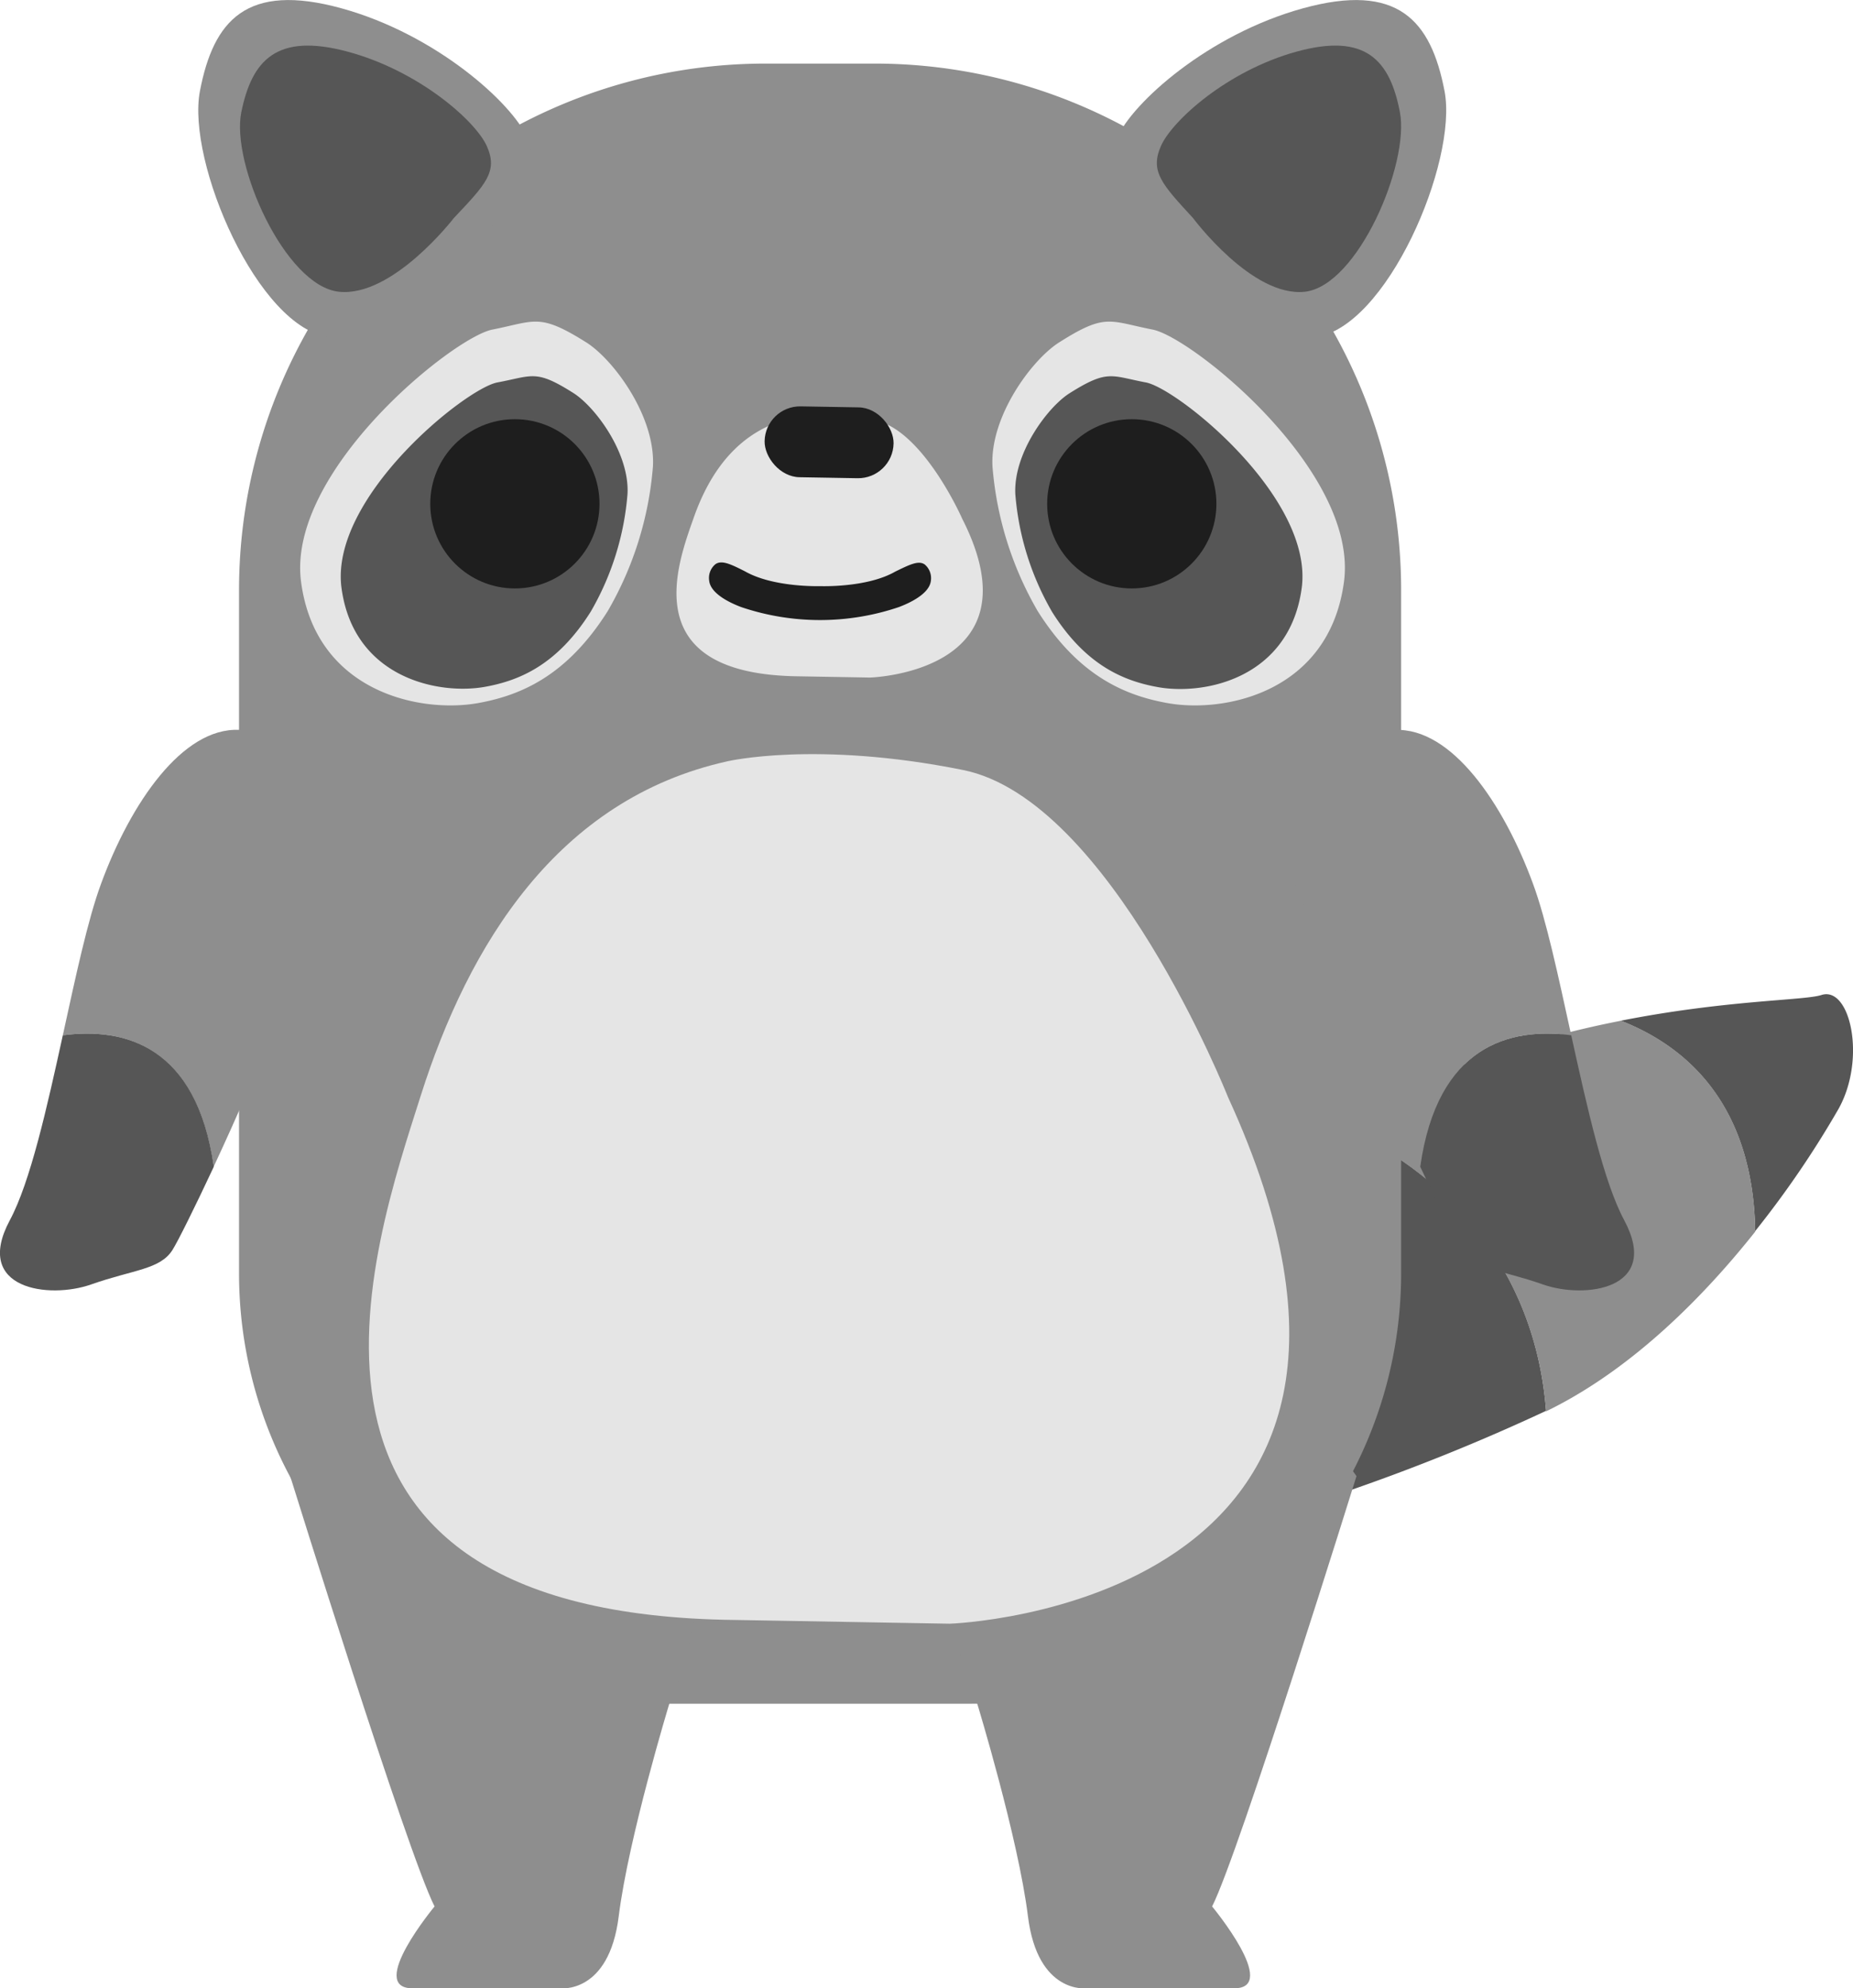 <svg xmlns="http://www.w3.org/2000/svg" viewBox="0 0 193.8 207.92"><defs><style>.cls-1{fill:#8e8e8e;}.cls-2{fill:#565656;}.cls-3{fill:#e5e5e5;}.cls-4{fill:#1e1e1e;}</style></defs><title>raccoon-front</title><g id="Layer_2" data-name="Layer 2"><g id="Layer_1-2" data-name="Layer 1"><path class="cls-1" d="M6.57,108.27c1.34-6.12,2.61-12.1,4-15.85C13.66,84,19.07,76.08,25,76.33c0,0,3.85-2.58,10.3,3.35s-6.19,24.49-7.22,28.61c-.58,2.31-3.26,8.43-5.73,13.72C20.54,109.35,13,107.42,6.57,108.27Z"/><path class="cls-2" d="M111,149.45c-2.37,4.3-4.55,8.67-6.68,13l6.06,3.48s5.33-1.58,12.77-4C120.7,150.71,115.16,149,111,149.45Z"/><path class="cls-1" d="M136.66,139.45c-3.46-6.44-10.08-6.94-14.93-6.27A107.62,107.62,0,0,0,111,149.45c4.19-.49,9.73,1.26,12.15,12.5,5.15-1.65,11.3-3.69,17.43-5.86A33.81,33.81,0,0,0,136.66,139.45Z"/><path class="cls-2" d="M190.5,104.06c-1.83.59-9.89.5-21,2.69,6.64,2.59,13.83,8.51,14.07,22A101.66,101.66,0,0,0,192.27,116C195.23,110.74,193.5,103.09,190.5,104.06Z"/><path class="cls-2" d="M139.71,117.57a67.09,67.09,0,0,0-18,15.61c4.85-.67,11.47-.17,14.93,6.27a33.81,33.81,0,0,1,3.89,16.64,213.53,213.53,0,0,0,21.17-8.54C160.56,132.63,151.22,122.51,139.71,117.57Z"/><path class="cls-1" d="M169.54,106.75a105.35,105.35,0,0,0-24.21,7.85c-2,.92-3.84,1.92-5.63,3,11.51,4.94,20.85,15.05,22,30l.57-.28c8.68-4.38,16-11.83,21.31-18.52C183.37,115.26,176.18,109.34,169.54,106.75Z"/><path class="cls-1" d="M80.07,6.65H91.48a55.06,55.06,0,0,1,55.06,55.06v71.47a45,45,0,0,1-45,45H70a45,45,0,0,1-45-45V61.71A55.06,55.06,0,0,1,80.07,6.65Z"/><path class="cls-1" d="M30.35,154.38s12.28,39.49,15.1,45c0,0-7.11,8.56-2.31,8.56H58.55s5.14.68,6.16-7.53S70,178.18,70,178.18s10.8-22-10.09-29.86S30.35,154.38,30.35,154.38Z"/><path class="cls-1" d="M141.87,154.38s-12.28,39.49-15.1,45c0,0,7.11,8.56,2.31,8.56H113.67s-5.14.68-6.16-7.53-5.29-22.19-5.29-22.19-10.8-22,10.09-29.86S141.87,154.38,141.87,154.38Z"/><path class="cls-1" d="M50.53,24.71C55,19.86,56.72,18,55.15,14.41S45.66,3.61,35.72.87,22.33,2.13,20.91,9.52,27,34.42,34.5,35.26,50.53,24.71,50.53,24.71Z"/><path class="cls-1" d="M121.46,24.71c-4.46-4.85-6.19-6.67-4.62-10.3S126.33,3.61,136.27.87s13.39,1.27,14.81,8.65S145,34.42,137.49,35.26,121.46,24.71,121.46,24.71Z"/><path class="cls-3" d="M120.56,34.47c4.12.81,21.56,14.85,20,26.4s-12.49,13.74-18.46,12.66c-4.37-.79-9.25-2.77-13.57-9.62a35.72,35.72,0,0,1-4.73-15.14c-.27-5.23,4.12-11.14,6.94-12.94C115.66,32.7,116,33.58,120.56,34.47Z"/><path class="cls-2" d="M119.86,40c3.35.66,17.56,12.09,16.28,21.51S126,72.74,121.1,71.86c-3.56-.64-7.53-2.26-11.05-7.84a29.1,29.1,0,0,1-3.86-12.34c-.22-4.26,3.36-9.08,5.65-10.54C115.88,38.59,116.19,39.31,119.86,40Z"/><circle class="cls-4" cx="118.37" cy="52.69" r="8.85"/><path class="cls-3" d="M51.49,34.47c-4.11.81-21.55,14.85-20,26.4S44,74.61,50,73.53c4.37-.79,9.24-2.77,13.56-9.62a35.74,35.74,0,0,0,4.73-15.14c.27-5.23-4.12-11.14-6.94-12.94C56.38,32.7,56,33.58,51.49,34.47Z"/><path class="cls-2" d="M52,40c-3.35.66-17.56,12.09-16.28,21.51s10.17,11.19,15,10.32c3.56-.64,7.53-2.26,11.05-7.84a29.1,29.1,0,0,0,3.86-12.34c.22-4.26-3.36-9.08-5.65-10.54C56,38.59,55.72,39.31,52,40Z"/><circle class="cls-4" cx="53.85" cy="52.69" r="8.85"/><path class="cls-3" d="M83.2,43.65c-5.92,1.18-9,5.78-10.66,10.53s-6.17,16.36,11,16.55l7.45.13s17.83-.5,9.65-16.6c0,0-4.12-9.39-9.24-10.33A23.09,23.09,0,0,0,83.2,43.65Z"/><rect class="cls-4" x="79.97" y="42.56" width="13.49" height="7.41" rx="3.71" ry="3.71" transform="translate(0.81 -1.5) rotate(0.99)"/><path class="cls-4" d="M93.63,59.78c1.48-.72,2.43-1.2,3.08-.75a1.87,1.87,0,0,1,.65,1.69c-.14,1.39-2.24,2.35-3.35,2.77a25.73,25.73,0,0,1-16.49,0c-1.11-.42-3.21-1.38-3.35-2.77A1.87,1.87,0,0,1,74.83,59c.66-.45,1.6,0,3.08.75,3,1.71,7.86,1.55,7.86,1.55S90.66,61.49,93.63,59.78Z"/><path class="cls-2" d="M124.78,22.81c-3.26-3.54-4.52-4.87-3.37-7.52S128.34,7.4,135.6,5.4s9.77.92,10.81,6.32S142,29.89,136.48,30.51,124.78,22.81,124.78,22.81Z"/><path class="cls-2" d="M47.46,22.81c3.35-3.54,4.64-4.87,3.46-7.52S43.8,7.4,36.35,5.4s-10,.92-11.11,6.32,4.57,18.18,10.2,18.79S47.46,22.81,47.46,22.81Z"/><path class="cls-3" d="M76.07,79.62C58.29,83.56,49,98.83,44,114.6s-18.64,54.26,32.94,54.82l22.39.39s53.59-1.74,29.1-55.08c0,0-12.32-31.1-27.7-34.2S76.07,79.62,76.07,79.62Z"/><path class="cls-1" d="M164.33,108.27c-1.34-6.12-2.61-12.1-4-15.85-3.09-8.41-8.51-16.34-14.44-16.08,0,0-3.85-2.58-10.3,3.35s6.19,24.49,7.22,28.61c.58,2.31,3.26,8.43,5.73,13.72C150.35,109.35,157.89,107.42,164.33,108.27Z"/><path class="cls-2" d="M164.33,108.27c-6.44-.85-14,1.08-15.79,13.75,1.94,4.15,3.75,7.8,4.32,8.7,1.29,2.06,4.12,2.06,8.51,3.61s12.37.52,8.51-6.7C167.73,123.63,166,115.85,164.33,108.27Z"/><path class="cls-2" d="M6.57,108.27c6.44-.85,14,1.08,15.79,13.75-1.94,4.15-3.75,7.8-4.32,8.7-1.29,2.06-4.12,2.06-8.51,3.61s-12.37.52-8.51-6.7C3.17,123.63,4.91,115.85,6.57,108.27Z"/></g></g></svg>